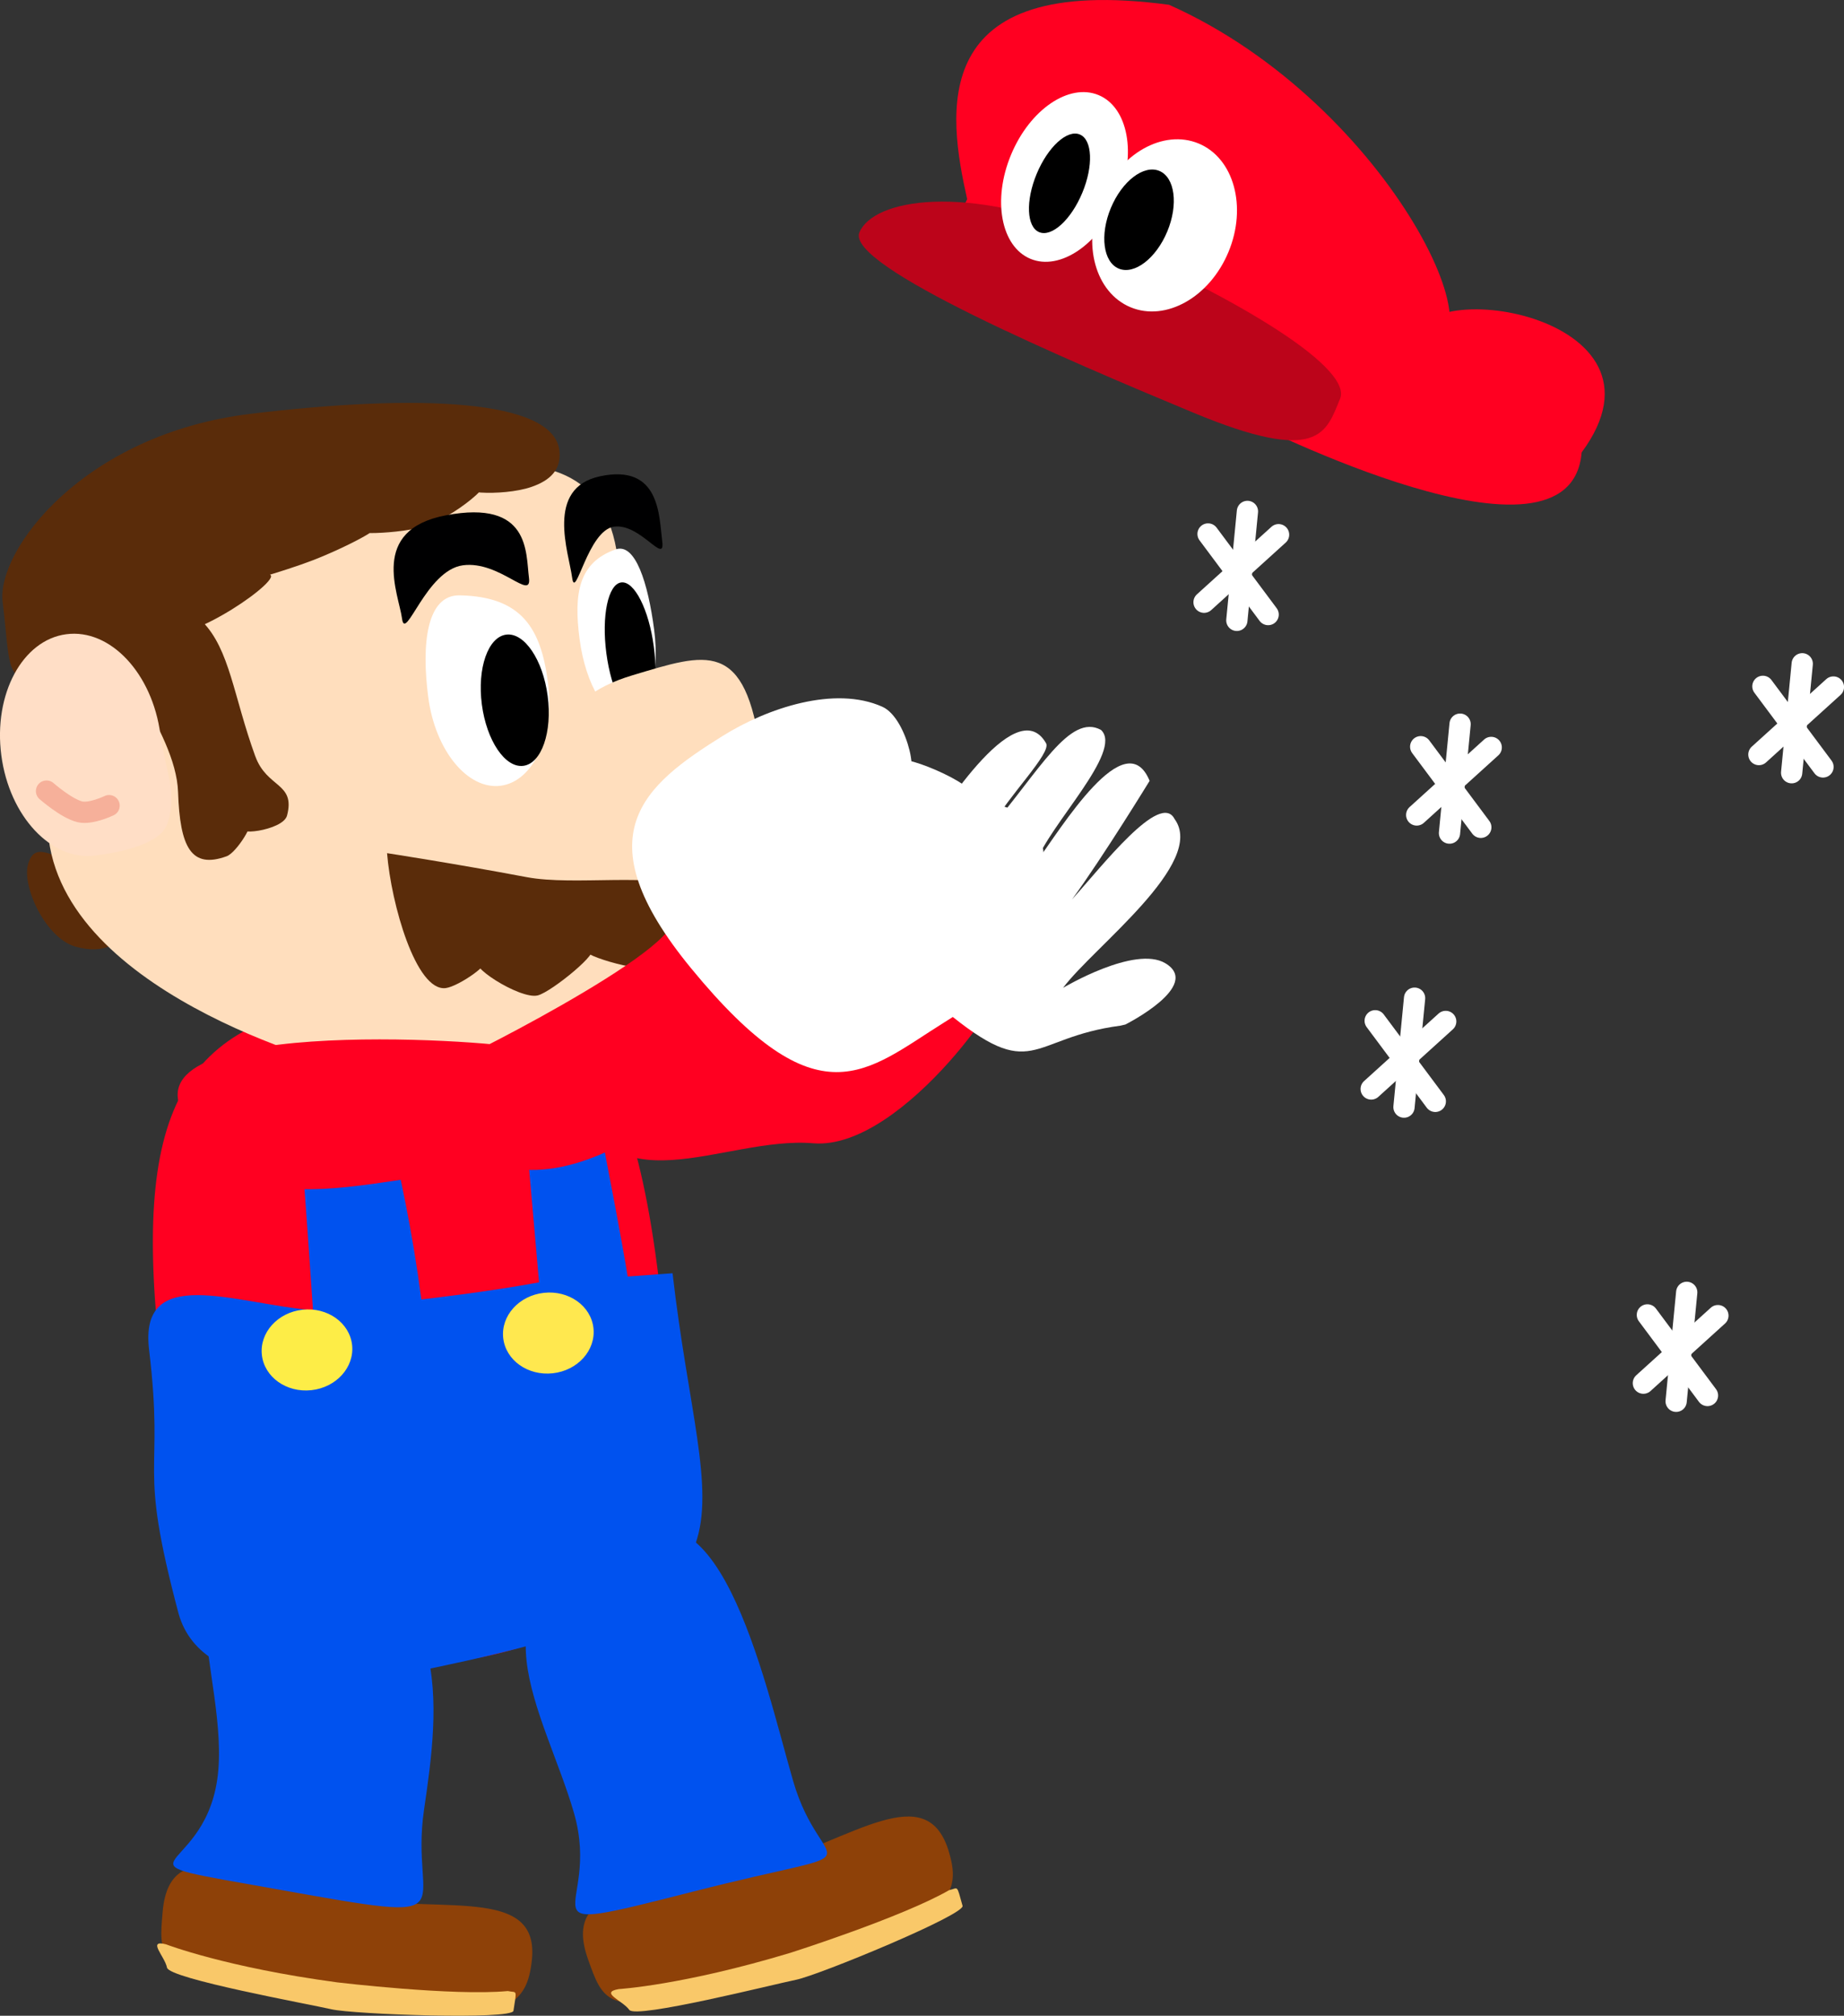 <svg version="1.1" xmlns="http://www.w3.org/2000/svg" xmlns:xlink="http://www.w3.org/1999/xlink" width="43.358" height="47.376" viewBox="0,0,43.358,47.376"><rect x="0" y="0" width="43.358" height="47.376" fill="#333333" stroke="none"/><g transform="translate(-230.122,-146.144)"><g data-paper-data="{&quot;isPaintingLayer&quot;:true}" fill="none" fill-rule="nonzero" stroke="none" stroke-width="none" stroke-linecap="none" stroke-linejoin="miter" stroke-miterlimit="10" stroke-dasharray="" stroke-dashoffset="0" font-family="none" font-weight="none" font-size="none" text-anchor="none" style="mix-blend-mode: normal"><path d="M248.268,170.674c-0.675,0.449 3.786,-2.248 3.433,-2.883c0.56,-0.405 1.134,1.998 1.773,1.607c0.705,-0.432 -2.081,3.795 -4.228,3.616c-2.147,-0.178 -4.839,1.676 -5.726,-1.347c-0.462,-1.898 5.911,-1.241 5.726,-1.118z" data-paper-data="{&quot;origPos&quot;:null,&quot;origRot&quot;:0}" fill="#ff0021" stroke="none" stroke-width="0" stroke-linecap="butt"/><path d="M245.647,176.508c0.721,6.319 -1.003,8.277 -5.303,8.75c-4.3,0.473 -5.591,-0.019 -6.423,-6.96c-0.727,-6.065 0.404,-8.211 4.704,-8.684c4.3,-0.473 6.23,-0.051 7.022,6.894z" data-paper-data="{&quot;origPos&quot;:null,&quot;origRot&quot;:0}" fill="#ff0021" stroke="none" stroke-width="NaN" stroke-linecap="butt"/><path d="M245.936,176.069c0.721,6.319 2.576,7.557 -5.592,9.269c-2.271,0.476 -5.448,0.718 -6.02,-1.258c-0.988,-3.716 -0.325,-3.107 -0.696,-6.21c-0.244,-2.032 2.006,-1.089 3.854,-0.93c-0.146,-2.201 -0.401,-5.642 -0.537,-7.212c1.098,-0.258 1.544,-1.247 1.693,-0.142c0.273,2.027 0.956,3.809 1.392,7.099c0,0 1.543,-0.174 2.767,-0.402c-0.165,-1.849 -0.471,-5.377 -0.583,-6.736c0,0 1.112,-1.079 1.519,0.161c0.174,1.472 0.821,4.451 1.148,6.438z" data-paper-data="{&quot;origPos&quot;:null,&quot;origRot&quot;:0}" fill="#0052ef" stroke="none" stroke-width="NaN" stroke-linecap="butt"/><path d="M236.279,177.988c-0.057,-0.522 0.371,-0.998 0.957,-1.062c0.586,-0.064 1.107,0.307 1.165,0.829c0.057,0.522 -0.371,0.998 -0.957,1.062c-0.586,0.064 -1.107,-0.307 -1.165,-0.829z" data-paper-data="{&quot;origPos&quot;:null,&quot;origRot&quot;:0}" fill="#fded47" stroke="none" stroke-width="0" stroke-linecap="butt"/><path d="M241.954,177.591c-0.057,-0.522 0.371,-0.998 0.957,-1.062c0.586,-0.064 1.107,0.307 1.165,0.829c0.057,0.522 -0.371,0.998 -0.957,1.062c-0.586,0.064 -1.107,-0.307 -1.165,-0.829z" data-paper-data="{&quot;origPos&quot;:null,&quot;origRot&quot;:0}" fill="#ffe84f" stroke="none" stroke-width="0" stroke-linecap="butt"/><g data-paper-data="{&quot;origPos&quot;:null,&quot;origRot&quot;:0}" stroke="none" stroke-width="0" stroke-linecap="butt"><path d="M252.439,189.687c0.283,0.981 0.238,1.946 -5.857,3.248c-2.187,0.602 -2.293,0.212 -2.636,-0.75c-0.698,-1.96 1.866,-1.546 4.046,-2.175c2.18,-0.629 3.933,-2.106 4.448,-0.322z" data-paper-data="{&quot;origPos&quot;:null}" fill="#8e4108"/><path d="M248.77,187.999c0.681,2.358 2.202,1.442 -2.364,2.606c-4.289,1.093 -2.108,0.507 -2.788,-1.851c-0.681,-2.358 -2.604,-5.132 0.942,-6.091c2.399,-2.364 3.529,2.979 4.21,5.336z" data-paper-data="{&quot;origPos&quot;:null}" fill="#0052ef"/><path d="M252.755,190.935c0.059,0.212 -3.384,1.632 -3.914,1.739c-0.528,0.107 -3.768,0.924 -3.922,0.708c-0.157,-0.22 -0.71,-0.408 -0.249,-0.489c0,0 1.506,-0.088 4.042,-0.854c0,0 2.617,-0.833 3.729,-1.472c0.216,-0.045 0.169,-0.152 0.313,0.367z" data-paper-data="{&quot;origPos&quot;:null,&quot;origRot&quot;:0}" fill="#f9c869"/></g><g data-paper-data="{&quot;origPos&quot;:null,&quot;origRot&quot;:0}" stroke="none" stroke-width="0" stroke-linecap="butt"><g data-paper-data="{&quot;origPos&quot;:null}"><path d="M242.617,192.305c-0.146,0.999 -0.582,1.85 -6.604,0.528c-2.216,-0.353 -2.152,-0.747 -2.067,-1.754c0.173,-2.05 2.313,-0.629 4.533,-0.303c2.22,0.325 4.404,-0.287 4.137,1.53z" data-paper-data="{&quot;origPos&quot;:null}" fill="#8e4108"/><path d="M240.092,188.68c-0.352,2.402 1.192,2.698 -3.395,1.878c-4.309,-0.771 -1.819,-0.188 -1.467,-2.59c0.352,-2.402 -1.755,-6.124 1.83,-5.537c3.823,0.626 3.384,3.848 3.032,6.25z" data-paper-data="{&quot;origPos&quot;:null}" fill="#0052ef"/></g><path d="M242.195,193.403c-0.034,0.217 -3.756,0.086 -4.283,-0.036c-0.524,-0.121 -3.812,-0.717 -3.863,-0.978c-0.052,-0.265 -0.477,-0.665 -0.024,-0.548c0,0 1.407,0.543 4.033,0.895c0,0 2.727,0.325 4.004,0.203c0.215,0.048 0.217,-0.069 0.133,0.464z" data-paper-data="{&quot;origPos&quot;:null,&quot;origRot&quot;:0}" fill="#f9c869"/></g><g data-paper-data="{&quot;origPos&quot;:null,&quot;origRot&quot;:0}"><path d="M233.193,167.787c-0.153,0.526 -0.61,0.805 -1.304,0.603c-0.694,-0.202 -1.259,-1.412 -1.106,-1.939c0.153,-0.526 0.508,-0.2 1.201,0.002c0.694,0.202 1.362,0.807 1.209,1.334z" data-paper-data="{&quot;origRot&quot;:0,&quot;origPos&quot;:null}" fill="#5a2c0a" stroke="none" stroke-width="0" stroke-linecap="butt"/><path d="M244.646,159.254c0.389,2.962 1.592,3.799 1.246,7.145c-0.934,2.723 -2.547,4.545 -7.437,4.885c-0.097,0.011 -6.69,-1.637 -7.186,-5.407c-0.542,-4.127 -0.905,-6.787 3.292,-7.339c4.197,-0.552 9.542,-3.41 10.084,0.716z" data-paper-data="{&quot;origPos&quot;:null}" fill="#ffdebd" stroke="none" stroke-width="0" stroke-linecap="butt"/><path d="M236.125,163.918c0.274,0.755 0.95,0.617 0.746,1.394c-0.096,0.365 -1.37,0.501 -0.948,0.241c0.223,-0.137 -0.227,0.627 -0.473,0.716c-0.832,0.302 -1.097,-0.21 -1.141,-1.507c-0.05,-1.507 -1.866,-3.282 -1.034,-3.583c0,0 1.106,-0.937 1.607,-0.424c0.645,0.66 0.728,1.746 1.242,3.163z" data-paper-data="{&quot;origRot&quot;:0,&quot;origPos&quot;:null}" fill="#5a2c0a" stroke="none" stroke-width="0" stroke-linecap="butt"/><path d="M243.274,156.727c0.055,0.459 -0.222,0.712 -0.659,0.862c-0.679,0.234 -2.038,0.145 -1.358,-0.086c0.787,-0.267 -0.289,0.694 -1.068,0.983c-0.612,0.227 -2.151,0.238 -1.517,0.085c0.826,-0.2 -0.395,0.432 -1.187,0.738c-0.698,0.27 -2.063,0.657 -1.358,0.407c1.226,-0.435 -0.913,1.221 -1.94,1.345c-0.695,0.084 -1.341,1.32 -2.039,1.26c-2.03,-0.175 -1.72,-0.011 -1.964,-2.034c-0.145,-1.202 1.892,-3.941 5.831,-4.417c3.938,-0.475 7.114,-0.345 7.259,0.857z" data-paper-data="{&quot;origPos&quot;:null}" fill="#5a2c0a" stroke="none" stroke-width="0" stroke-linecap="butt"/><path d="M233.894,163.405c0.112,0.85 0.405,1.352 0.166,2.091c-0.164,0.508 -1.166,0.686 -1.695,0.755c-1.033,0.136 -2.023,-0.919 -2.212,-2.355c-0.189,-1.436 0.496,-2.711 1.528,-2.846c1.033,-0.136 2.023,0.919 2.212,2.355z" data-paper-data="{&quot;origPos&quot;:null}" fill="#ffdec6" stroke="none" stroke-width="0" stroke-linecap="butt"/><path d="M232.687,165.079c0,0 -0.426,0.206 -0.685,0.145c-0.315,-0.073 -0.786,-0.487 -0.786,-0.487" data-paper-data="{&quot;origPos&quot;:null}" fill="none" stroke="#f6b09a" stroke-width="0.5" stroke-linecap="round"/><path d="M244.596,159.057c0.466,-0.165 0.763,0.794 0.906,1.879c0.143,1.085 -0.134,2.016 -0.618,2.079c-0.484,0.064 -0.992,-0.764 -1.134,-1.849c-0.143,-1.085 -0.019,-1.803 0.846,-2.109z" data-paper-data="{&quot;origPos&quot;:null,&quot;index&quot;:null}" fill="#ffffff" stroke="none" stroke-width="0" stroke-linecap="butt"/><path d="M244.729,159.833c0.308,-0.041 0.652,0.638 0.767,1.515c0.115,0.877 -0.041,1.622 -0.35,1.662c-0.308,0.041 -0.652,-0.638 -0.767,-1.515c-0.115,-0.877 0.041,-1.622 0.35,-1.662z" data-paper-data="{&quot;origPos&quot;:null,&quot;index&quot;:null}" fill="#000000" stroke="none" stroke-width="NaN" stroke-linecap="butt"/><path d="M243.004,162.165c0.164,1.249 -0.332,2.344 -1.109,2.446c-0.776,0.102 -1.539,-0.828 -1.703,-2.077c-0.164,-1.249 -0.042,-2.414 0.742,-2.398c1.457,0.03 1.905,0.78 2.069,2.029z" data-paper-data="{&quot;origPos&quot;:null}" fill="#ffffff" stroke="none" stroke-width="0" stroke-linecap="butt"/><path d="M243.173,165.652c-0.242,-1.844 -0.036,-3.081 1.814,-3.635c1.752,-0.525 2.668,-0.876 3.026,1.853c0.069,0.524 0.132,1.954 -0.025,2.459c-0.47,1.513 -1.535,3.353 -5.688,3.899c-1.244,0.163 1.114,-2.731 0.872,-4.575z" data-paper-data="{&quot;origPos&quot;:null}" fill="#ffdebd" stroke="none" stroke-width="0" stroke-linecap="butt"/><path d="M242.999,162.5c0.112,0.851 -0.144,1.587 -0.571,1.643c-0.427,0.056 -0.864,-0.589 -0.976,-1.44c-0.112,-0.851 0.144,-1.587 0.571,-1.643c0.427,-0.056 0.864,0.589 0.976,1.44z" data-paper-data="{&quot;origPos&quot;:null}" fill="#000000" stroke="none" stroke-width="NaN" stroke-linecap="butt"/><path d="M248.187,165.618c0.895,0.873 1.319,1.091 0.442,1.836c-0.559,0.475 -2.681,0.551 -1.605,0.18c0.577,-0.199 -0.875,1.038 -1.45,1.247c-0.42,0.153 -2.013,-0.37 -1.599,-0.406c0.344,-0.03 -0.874,0.979 -1.209,1.064c-0.419,0.106 -1.762,-0.774 -1.325,-0.794c0.315,-0.014 -0.529,0.585 -0.841,0.622c-0.696,0.081 -1.281,-1.977 -1.377,-3.171c0,0 1.579,0.242 3.281,0.563c1.13,0.213 3.009,-0.123 3.905,0.272z" data-paper-data="{&quot;origPos&quot;:null,&quot;origRot&quot;:0}" fill="#5a2c0a" stroke="none" stroke-width="0" stroke-linecap="butt"/><path d="M242.559,159.717c0.076,0.578 -0.685,-0.401 -1.552,-0.287c-0.867,0.114 -1.356,1.83 -1.432,1.252c-0.076,-0.578 -0.781,-2.083 1.032,-2.427c1.989,-0.378 1.876,0.885 1.952,1.462z" data-paper-data="{&quot;origPos&quot;:null}" fill="#000001" stroke="none" stroke-width="0" stroke-linecap="butt"/><path d="M245.693,158.864c0.076,0.578 -0.51,-0.424 -1.131,-0.342c-0.622,0.082 -0.912,1.772 -0.988,1.194c-0.076,-0.578 -0.64,-2.102 0.656,-2.378c1.423,-0.303 1.387,0.949 1.463,1.527z" data-paper-data="{&quot;origPos&quot;:null}" fill="#000001" stroke="none" stroke-width="0" stroke-linecap="butt"/></g><g data-paper-data="{&quot;origPos&quot;:null,&quot;origRot&quot;:0,&quot;index&quot;:null}" stroke="none" stroke-width="0" stroke-linecap="butt"><path d="M252.863,150.825c-0.448,-1.999 -0.972,-5.336 4.748,-4.568c5.282,2.354 8.127,8.657 5.761,7.984c-0.116,-1.704 6.361,-0.732 3.939,2.536c-0.255,3.124 -7.736,-0.696 -7.924,-0.774c-3.737,-1.556 -7.687,-2.54 -6.959,-4.288z" data-paper-data="{&quot;origPos&quot;:null}" fill="#ff0021"/><path d="M250.329,151.607c0.328,-0.787 2.497,-1.161 5.476,0.079c2.979,1.24 6.153,3.046 5.825,3.833c-0.328,0.787 -0.478,1.561 -3.457,0.321c-2.979,-1.24 -8.171,-3.446 -7.844,-4.233z" data-paper-data="{&quot;origPos&quot;:null}" fill="#bc041a"/><path d="M259.007,152.066c-0.442,1.063 -1.473,1.644 -2.303,1.299c-0.829,-0.345 -1.143,-1.487 -0.701,-2.549c0.442,-1.063 1.473,-1.644 2.303,-1.299c0.829,0.345 1.143,1.487 0.701,2.549z" data-paper-data="{&quot;origPos&quot;:null}" fill="#ffffff"/><path d="M256.409,150.826c-0.442,1.063 -1.364,1.69 -2.058,1.401c-0.694,-0.289 -0.899,-1.385 -0.456,-2.447c0.442,-1.063 1.364,-1.69 2.058,-1.401c0.694,0.289 0.899,1.385 0.456,2.447z" data-paper-data="{&quot;origPos&quot;:null}" fill="#ffffff"/><path d="M256.241,151.033c0.264,-0.634 0.775,-1.024 1.141,-0.872c0.366,0.153 0.45,0.79 0.186,1.424c-0.264,0.634 -0.775,1.024 -1.141,0.872c-0.366,-0.153 -0.45,-0.79 -0.186,-1.424z" data-paper-data="{&quot;origPos&quot;:null}" fill="#000000"/><path d="M254.498,150.229c0.264,-0.634 0.718,-1.048 1.014,-0.924c0.296,0.123 0.322,0.737 0.058,1.371c-0.264,0.634 -0.718,1.048 -1.014,0.924c-0.296,-0.123 -0.322,-0.737 -0.058,-1.371z" data-paper-data="{&quot;origPos&quot;:null}" fill="#000000"/></g><path d="M256.466,170.25c-2.179,0.288 -2.017,1.391 -4.136,-0.363c-1.81,-1.499 -2.271,-1.957 -0.44,-4.117c0.199,-0.267 2.099,-3.419 2.825,-2.163c0.151,0.226 -0.91,1.265 -1.291,1.987c1.114,-1.298 1.853,-2.704 2.588,-2.293c0.526,0.501 -1.217,2.228 -1.537,3.126c0.602,-0.823 2.11,-3.311 2.678,-1.931c0,0 -1.096,1.789 -1.824,2.786c0.707,-0.781 2.074,-2.549 2.411,-1.889c0.755,1.032 -1.906,3.01 -2.622,3.968c0,0 1.688,-1.008 2.405,-0.578c0.878,0.526 -0.94,1.44 -0.94,1.44z" data-paper-data="{&quot;origPos&quot;:null,&quot;origRot&quot;:0}" fill="#ffffff" stroke="none" stroke-width="0" stroke-linecap="butt"/><path d="M241.062,170.955c-0.957,0.514 5.366,-2.575 4.866,-3.301c0.793,-0.463 1.607,2.288 2.513,1.84c1,-0.494 -2.949,4.345 -5.992,4.141c-3.043,-0.204 -6.858,1.92 -8.116,-1.542c-0.655,-2.174 8.378,-1.421 8.115,-1.28z" data-paper-data="{&quot;origPos&quot;:null,&quot;origRot&quot;:0}" fill="#ff0021" stroke="none" stroke-width="0" stroke-linecap="butt"/><g data-paper-data="{&quot;origPos&quot;:null,&quot;origRot&quot;:0}" fill="#ffffff" stroke="none" stroke-width="0" stroke-linecap="butt"><path d="M252.335,170.166c-1.854,1.157 -2.955,2.399 -5.966,-1.268c-2.572,-3.133 -1.106,-4.302 0.748,-5.459c1.043,-0.651 2.631,-1.189 3.754,-0.683c0.621,0.28 0.925,1.96 0.462,1.497c-0.659,-0.658 1.314,0.106 1.6,0.474c0,0 0.615,1.76 0.322,1.424c-0.285,-0.327 1.022,0.278 1.05,0.891c0.06,1.34 -0.115,1.967 -1.969,3.124z" data-paper-data="{&quot;origPos&quot;:null,&quot;origRot&quot;:0}"/><path d="M254.117,167.218c-0.587,0.366 -1.407,0.221 -1.83,-0.326c-0.424,-0.546 -0.292,-1.286 0.296,-1.653c0.587,-0.366 1.407,-0.221 1.83,0.326c0.424,0.546 0.292,1.286 -0.296,1.653z" data-paper-data="{&quot;origPos&quot;:null,&quot;origRot&quot;:0}"/></g><g data-paper-data="{&quot;origPos&quot;:null,&quot;origRot&quot;:0}" fill="none" stroke="#ffffff" stroke-width="0.5" stroke-linecap="round"><path d="M259.453,158.164l-0.249,2.56"/><path d="M258.527,158.694l1.413,1.894" data-paper-data="{&quot;origPos&quot;:null}"/><path d="M260.185,158.711l-1.752,1.587" data-paper-data="{&quot;origPos&quot;:null,&quot;index&quot;:null}"/></g><g data-paper-data="{&quot;origPos&quot;:null,&quot;origRot&quot;:0}" fill="none" stroke="#ffffff" stroke-width="0.5" stroke-linecap="round"><path d="M264.453,163.164l-0.249,2.56"/><path d="M263.527,163.694l1.413,1.894" data-paper-data="{&quot;origPos&quot;:null}"/><path d="M265.185,163.711l-1.752,1.587" data-paper-data="{&quot;origPos&quot;:null,&quot;index&quot;:null}"/></g><g data-paper-data="{&quot;origPos&quot;:null,&quot;origRot&quot;:0}" fill="none" stroke="#ffffff" stroke-width="0.5" stroke-linecap="round"><path d="M263.383,169.604l-0.249,2.56"/><path d="M262.457,170.135l1.413,1.894" data-paper-data="{&quot;origPos&quot;:null}"/><path d="M264.115,170.151l-1.752,1.587" data-paper-data="{&quot;origPos&quot;:null,&quot;index&quot;:null}"/></g><g data-paper-data="{&quot;origPos&quot;:null,&quot;origRot&quot;:0}" fill="none" stroke="#ffffff" stroke-width="0.5" stroke-linecap="round"><path d="M272.498,161.745l-0.249,2.56"/><path d="M271.573,162.275l1.413,1.894" data-paper-data="{&quot;origPos&quot;:null}"/><path d="M273.231,162.291l-1.752,1.587" data-paper-data="{&quot;origPos&quot;:null,&quot;index&quot;:null}"/></g><g data-paper-data="{&quot;origPos&quot;:null,&quot;origRot&quot;:0}" fill="none" stroke="#ffffff" stroke-width="0.5" stroke-linecap="round"><path d="M269.782,176.518l-0.249,2.56"/><path d="M268.857,177.048l1.413,1.894" data-paper-data="{&quot;origPos&quot;:null}"/><path d="M270.515,177.065l-1.752,1.587" data-paper-data="{&quot;origPos&quot;:null,&quot;index&quot;:null}"/></g></g></g></svg>